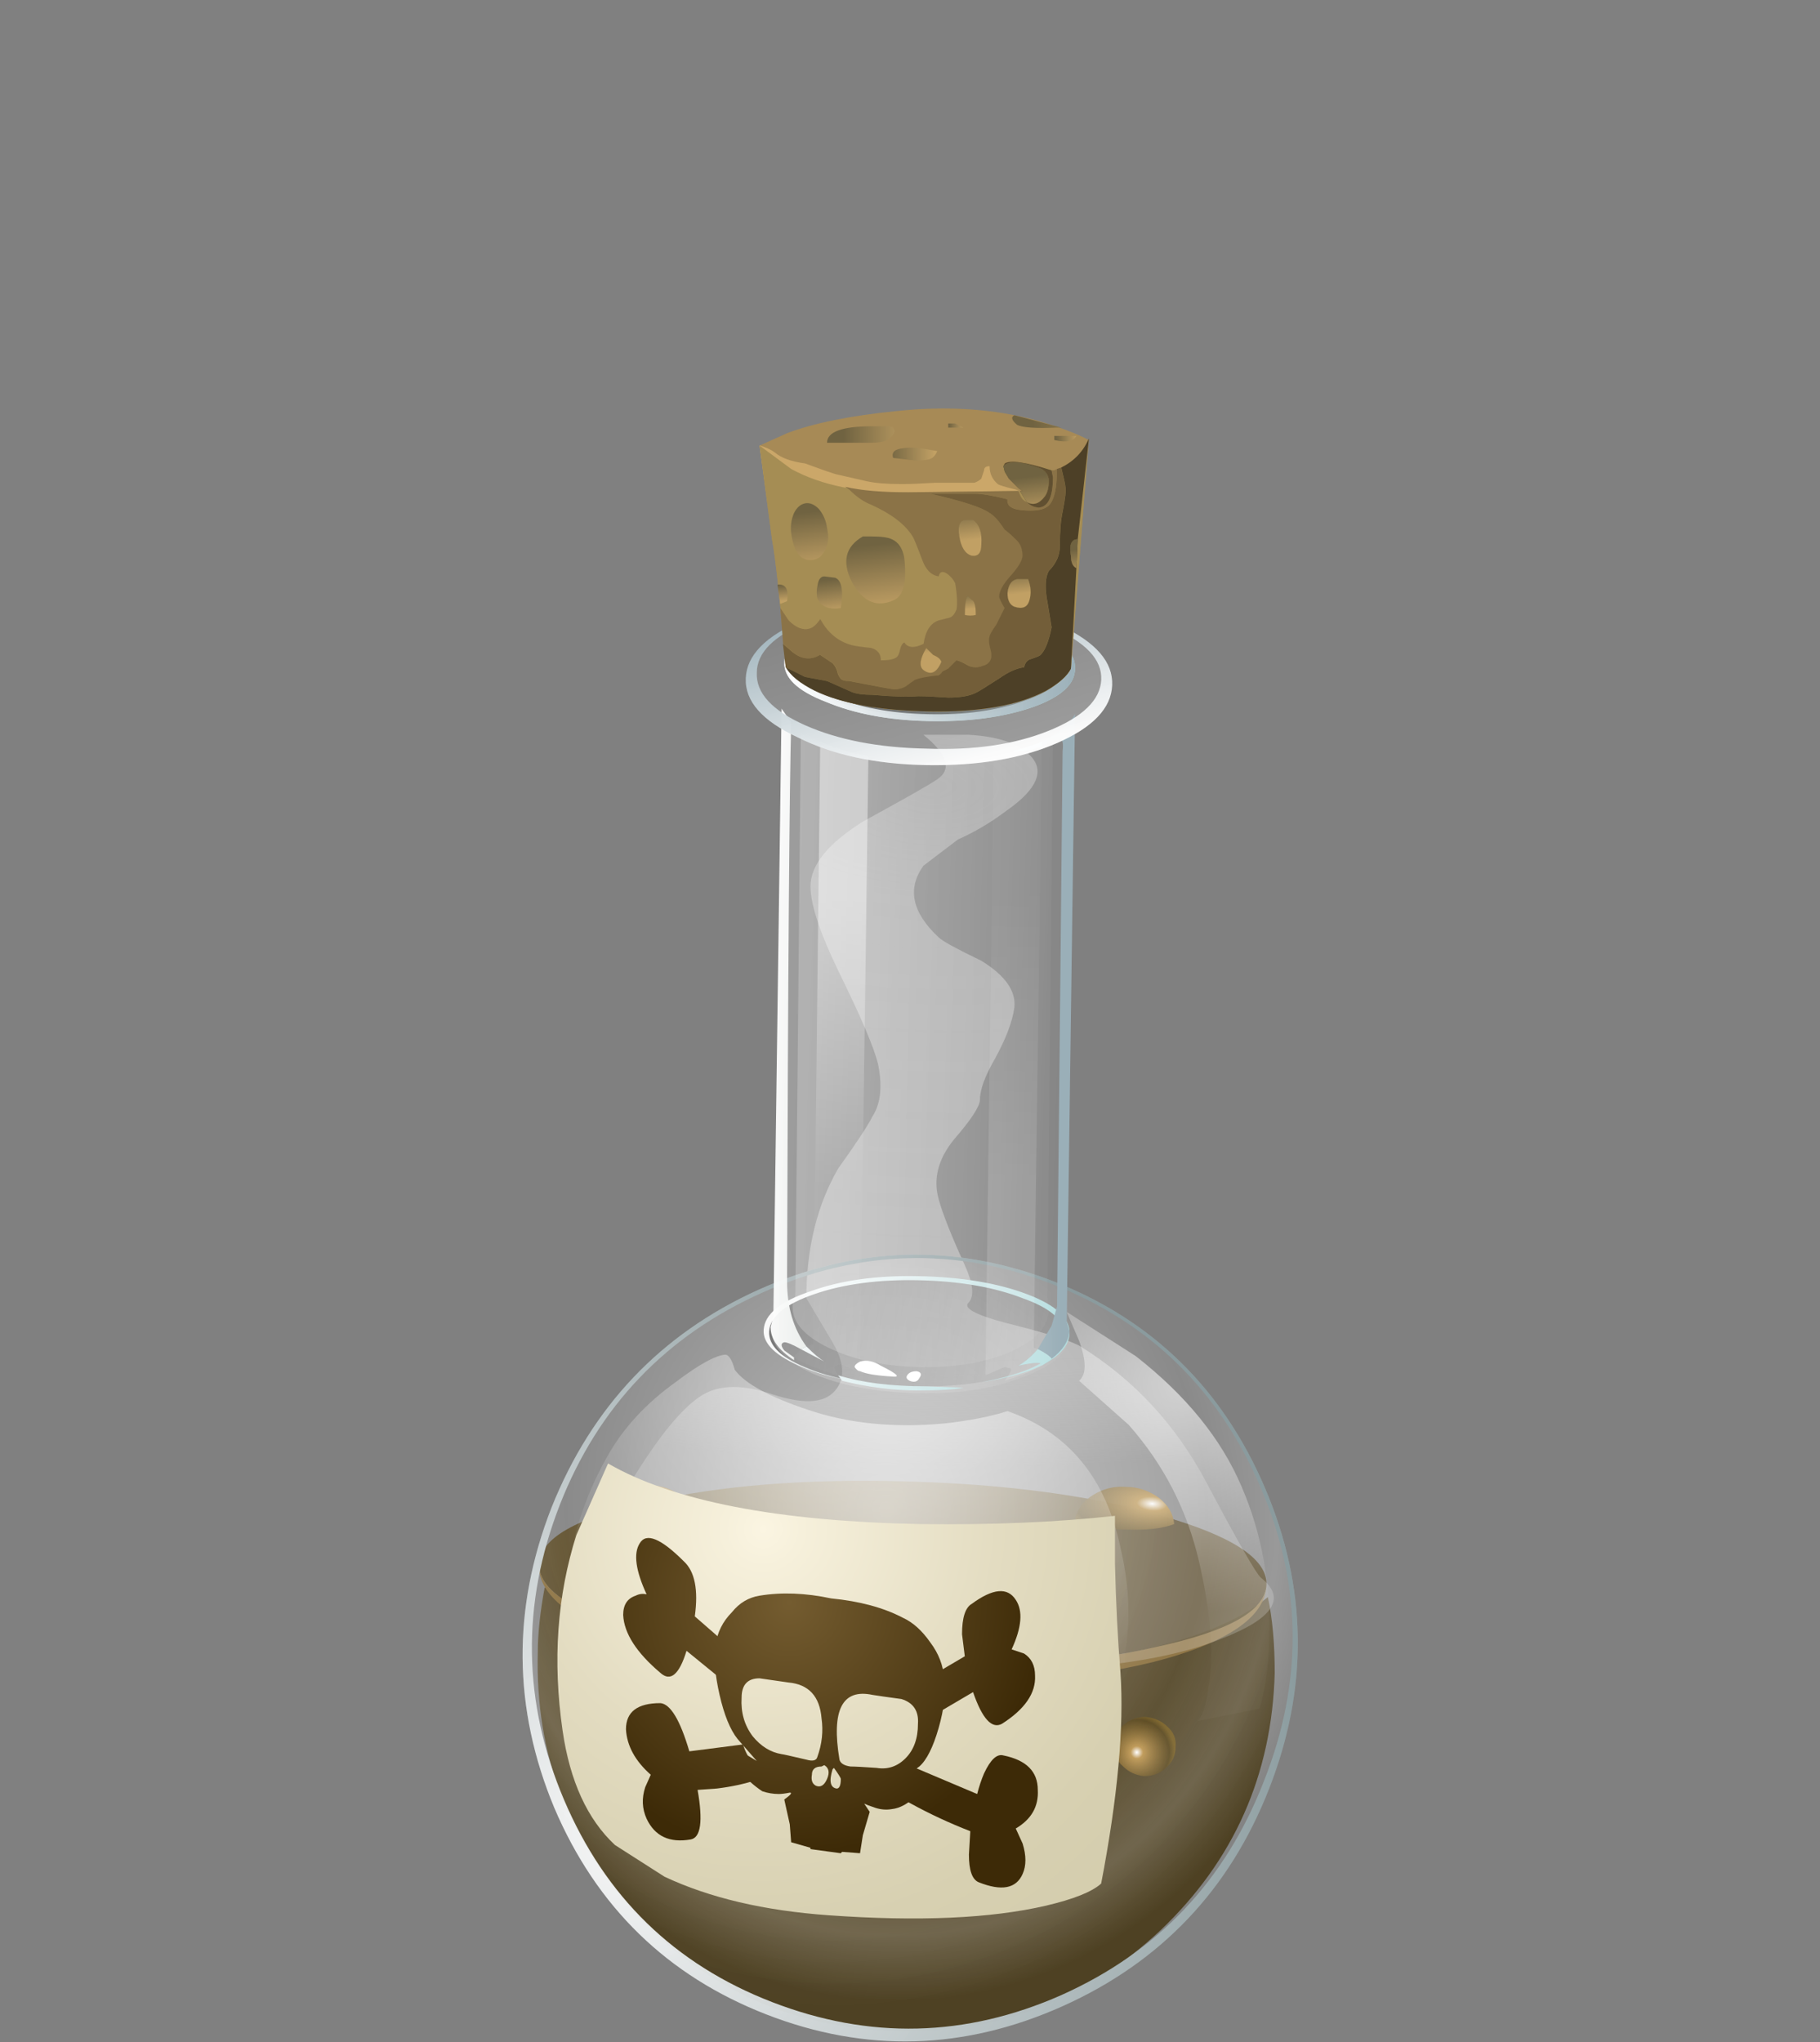 <?xml version="1.0" encoding="UTF-8"?>
<!DOCTYPE svg  PUBLIC '-//W3C//DTD SVG 1.1//EN'  'http://www.w3.org/Graphics/SVG/1.1/DTD/svg11.dtd'>
<svg enable-background="new 0 0 52.85 59.3" version="1.1" viewBox="0 0 52.85 59.3" xml:space="preserve" xmlns="http://www.w3.org/2000/svg">
<rect x="0" y="0" width="52.85" height="59.3" fill="#808080" stroke="none"/>
<g clip-rule="evenodd" fill-rule="evenodd">
			<radialGradient id="cn" cx="1074.2" cy="143.74" r="18.043" gradientTransform="matrix(.329 .729 .729 -.329 -433.98 -691.37)" gradientUnits="userSpaceOnUse">
			<stop stop-color="#5A4412" stop-opacity=".667" offset="0"/>
			<stop stop-color="#3E2F0B" stop-opacity=".847" offset=".988"/>
		</radialGradient>
		<path d="m36.816 46.378c0.133 0.613 0.2 1.347 0.2 2.199-0.08 2.961-1.187 5.454-3.32 7.48-2.16 2.026-4.721 3-7.68 2.92-2.96-0.08-5.454-1.187-7.48-3.319-2.026-2.16-3-4.721-2.919-7.681 0-0.533 0.066-1.16 0.2-1.88 0.933 0.667 2.306 1.227 4.12 1.68 1.867 0.454 3.907 0.707 6.12 0.761 2.427 0.053 4.626-0.121 6.6-0.521 1.919-0.373 3.306-0.919 4.159-1.639z" fill="url(#cn)"/>
			<radialGradient id="cy" cx="1069.3" cy="121.6" r="13.838" gradientTransform="matrix(.314 .736 .701 -.332 -397.5 -703.72)" gradientUnits="userSpaceOnUse">
			<stop stop-color="#6B5116" stop-opacity=".667" offset="0"/>
			<stop stop-color="#46340D" stop-opacity=".847" offset=".988"/>
		</radialGradient>
		<path d="m33.736 44.018c2.053 0.587 3.067 1.254 3.04 2-0.027 0.747-1.08 1.347-3.16 1.8-2.08 0.48-4.573 0.681-7.48 0.6-2.932-0.079-5.413-0.413-7.439-1-2.053-0.586-3.066-1.253-3.04-2 0.026-0.746 1.08-1.346 3.16-1.8 2.08-0.479 4.572-0.68 7.479-0.6 2.933 0.08 5.414 0.414 7.44 1z" fill="url(#cy)"/>
		<path d="m26.136 48.417c2.907 0.081 5.4-0.119 7.48-0.6 2.044-0.445 3.098-1.032 3.16-1.76-0.053 0.809-0.906 1.476-2.56 2-1.921 0.613-4.573 0.867-7.96 0.76-3.387-0.08-6.067-0.479-8.04-1.2-1.76-0.64-2.613-1.373-2.56-2.2-0.026 0.747 0.987 1.414 3.04 2 2.027 0.587 4.508 0.921 7.44 1z" fill="#866A36"/>
				<radialGradient id="bg" cx="1090.7" cy="-31.311" r="2.304" gradientTransform="matrix(.208 .772 .772 -.208 -175.93 -798.89)" gradientUnits="userSpaceOnUse">
				<stop stop-color="#fff" offset="0"/>
				<stop stop-color="#B9914A" offset=".165"/>
				<stop stop-color="#523E10" stop-opacity=".847" offset=".859"/>
				<stop stop-color="#775B19" stop-opacity=".847" offset="1"/>
			</radialGradient>
			<path d="m28.736 50.538c-0.026 0.373-0.187 0.706-0.479 1-0.294 0.266-0.653 0.387-1.081 0.359-0.399 0-0.746-0.146-1.04-0.439-0.292-0.294-0.426-0.627-0.399-1 0-0.4 0.16-0.733 0.48-1 0.293-0.268 0.64-0.387 1.04-0.36 0.426 0 0.773 0.146 1.039 0.44 0.293 0.266 0.44 0.6 0.44 1z" fill="url(#bg)"/>
				<radialGradient id="br" cx="1086.1" cy="-21.026" r="1.346" gradientTransform="matrix(.208 .772 .772 -.208 -191.81 -794.6)" gradientUnits="userSpaceOnUse">
				<stop stop-color="#fff" offset="0"/>
				<stop stop-color="#B9914A" offset=".165"/>
				<stop stop-color="#523E10" stop-opacity=".847" offset=".859"/>
				<stop stop-color="#775B19" stop-opacity=".847" offset="1"/>
			</radialGradient>
			<path d="m18.817 49.018c-0.027 0.24-0.121 0.44-0.281 0.6-0.187 0.16-0.4 0.227-0.64 0.2-0.24 0-0.44-0.08-0.6-0.24-0.187-0.16-0.266-0.359-0.24-0.6 0-0.213 0.093-0.4 0.28-0.561 0.16-0.159 0.36-0.239 0.6-0.239s0.453 0.08 0.64 0.239c0.16 0.187 0.241 0.387 0.241 0.601z" fill="url(#br)"/>
				<radialGradient id="by" cx="1086.9" cy="-25.984" r="1.346" gradientTransform="matrix(.208 .772 .772 -.208 -184.16 -796.66)" gradientUnits="userSpaceOnUse">
				<stop stop-color="#fff" offset="0"/>
				<stop stop-color="#B9914A" offset=".165"/>
				<stop stop-color="#523E10" stop-opacity=".847" offset=".859"/>
				<stop stop-color="#775B19" stop-opacity=".847" offset="1"/>
			</radialGradient>
			<path d="m22.776 48.617c0 0.214-0.08 0.4-0.24 0.561-0.187 0.16-0.4 0.239-0.64 0.239s-0.453-0.079-0.64-0.239c-0.16-0.16-0.24-0.36-0.24-0.601 0-0.239 0.093-0.439 0.28-0.6 0.187-0.16 0.4-0.24 0.64-0.24 0.24 0.027 0.439 0.121 0.6 0.28 0.187 0.161 0.267 0.361 0.24 0.6z" fill="url(#by)"/>
				<radialGradient id="bz" cx="1086.5" cy="-34.372" r="1.346" gradientTransform="matrix(.208 .772 .772 -.208 -171.2 -800.15)" gradientUnits="userSpaceOnUse">
				<stop stop-color="#fff" offset="0"/>
				<stop stop-color="#B9914A" offset=".165"/>
				<stop stop-color="#523E10" stop-opacity=".847" offset=".859"/>
				<stop stop-color="#775B19" stop-opacity=".847" offset="1"/>
			</radialGradient>
			<path d="m29.176 46.577c0 0.214-0.079 0.4-0.239 0.561-0.188 0.16-0.4 0.24-0.641 0.24-0.239 0-0.439-0.08-0.6-0.24-0.187-0.187-0.279-0.387-0.279-0.6 0.026-0.24 0.119-0.44 0.279-0.601 0.187-0.16 0.4-0.227 0.64-0.2 0.24 0 0.44 0.08 0.601 0.24 0.186 0.161 0.266 0.361 0.239 0.6z" fill="url(#bz)"/>
				<radialGradient id="ca" cx="1092.2" cy="-22.625" r="2.292" gradientTransform="matrix(.209 .772 .772 -.209 -189.36 -795.32)" gradientUnits="userSpaceOnUse">
				<stop stop-color="#fff" offset="0"/>
				<stop stop-color="#B9914A" offset=".165"/>
				<stop stop-color="#523E10" stop-opacity=".847" offset=".859"/>
				<stop stop-color="#775B19" stop-opacity=".847" offset="1"/>
			</radialGradient>
			<path d="m23.536 53.178c-0.026 0.373-0.187 0.693-0.479 0.96-0.294 0.267-0.64 0.399-1.04 0.399-0.427-0.026-0.773-0.173-1.041-0.439-0.293-0.294-0.44-0.627-0.44-1 0.027-0.4 0.187-0.733 0.48-1s0.64-0.387 1.04-0.36c0.426 0 0.773 0.147 1.04 0.44 0.293 0.265 0.44 0.599 0.44 1z" fill="url(#ca)"/>
				<radialGradient id="cb" cx="1093.3" cy="-34.525" r="1.374" gradientTransform="matrix(.211 .772 .772 -.211 -171.02 -800.43)" gradientUnits="userSpaceOnUse">
				<stop stop-color="#fff" offset="0"/>
				<stop stop-color="#B9914A" offset=".165"/>
				<stop stop-color="#523E10" stop-opacity=".847" offset=".859"/>
				<stop stop-color="#775B19" stop-opacity=".847" offset="1"/>
			</radialGradient>
			<path d="m34.136 50.737c0 0.24-0.093 0.44-0.279 0.601-0.16 0.16-0.373 0.239-0.64 0.239-0.241-0.026-0.44-0.119-0.601-0.279-0.187-0.16-0.28-0.36-0.28-0.6 0.026-0.24 0.12-0.44 0.28-0.601 0.188-0.16 0.4-0.239 0.641-0.239 0.266 0.026 0.479 0.119 0.64 0.279 0.186 0.161 0.266 0.361 0.239 0.6z" fill="url(#cb)"/>
				<radialGradient id="cg" cx="1009.5" cy="-371.97" r="1.892" gradientTransform="matrix(-.053 .798 1.348 .106 573.8 -723.25)" gradientUnits="userSpaceOnUse">
				<stop stop-color="#fff" offset="0"/>
				<stop stop-color="#B9914A" offset=".165"/>
				<stop stop-color="#523E10" stop-opacity=".847" offset=".859"/>
				<stop stop-color="#775B19" stop-opacity=".847" offset="1"/>
			</radialGradient>
			<path d="m18.937 44.658c-0.533 0-0.987-0.12-1.36-0.36 0.081-0.347 0.254-0.627 0.521-0.84 0.266-0.24 0.56-0.347 0.879-0.32 0.347 0.026 0.654 0.16 0.92 0.4 0.267 0.239 0.413 0.547 0.44 0.92-0.4 0.159-0.867 0.227-1.4 0.2z" fill="url(#cg)"/>
				<radialGradient id="cc" cx="1010.6" cy="-385.41" r="1.478" gradientTransform="matrix(-.054 .798 1.353 .108 604.45 -719.55)" gradientUnits="userSpaceOnUse">
				<stop stop-color="#fff" offset="0"/>
				<stop stop-color="#B9914A" offset=".165"/>
				<stop stop-color="#523E10" stop-opacity=".847" offset=".859"/>
				<stop stop-color="#775B19" stop-opacity=".847" offset="1"/>
			</radialGradient>
			<path d="m27.616 45.577c0.214-0.187 0.453-0.266 0.72-0.239 0.64 0 1 0.347 1.081 1.04-0.214 0.106-0.587 0.16-1.121 0.16-0.426-0.027-0.786-0.134-1.079-0.32 0.053-0.267 0.186-0.481 0.399-0.641z" fill="url(#cc)"/>
				<radialGradient id="cd" cx="1011.5" cy="-381.22" r="2.205" gradientTransform="matrix(-.054 .798 1.347 .109 593.15 -719.79)" gradientUnits="userSpaceOnUse">
				<stop stop-color="#fff" offset="0"/>
				<stop stop-color="#B9914A" offset=".165"/>
				<stop stop-color="#523E10" stop-opacity=".847" offset=".859"/>
				<stop stop-color="#775B19" stop-opacity=".847" offset="1"/>
			</radialGradient>
			<path d="m24.536 47.777c-0.719-0.026-1.253-0.173-1.6-0.439 0.107-0.4 0.307-0.733 0.6-1 0.32-0.267 0.681-0.387 1.081-0.36s0.746 0.187 1.04 0.48c0.319 0.293 0.493 0.653 0.519 1.08-0.32 0.187-0.866 0.266-1.64 0.239z" fill="url(#cd)"/>
				<radialGradient id="ce" cx="1009.1" cy="-398.81" r="1.555" gradientTransform="matrix(-.06 .798 1.716 .13 778.35 -709.75)" gradientUnits="userSpaceOnUse">
				<stop stop-color="#fff" offset="0"/>
				<stop stop-color="#B9914A" offset=".165"/>
				<stop stop-color="#523E10" stop-opacity=".847" offset=".859"/>
				<stop stop-color="#775B19" stop-opacity=".847" offset="1"/>
			</radialGradient>
			<path d="m32.656 44.417c-0.64 0-1.12-0.105-1.439-0.319 0.079-0.294 0.253-0.521 0.52-0.681 0.294-0.186 0.613-0.266 0.96-0.239 0.347 0 0.666 0.106 0.96 0.32 0.267 0.213 0.413 0.466 0.44 0.76-0.348 0.133-0.827 0.186-1.441 0.159z" fill="url(#ce)"/>
		<radialGradient id="cf" cx="999.94" cy="-345.61" r="24.65" gradientTransform="matrix(-.025 .8 1.565 .049 592.97 -760.18)" gradientUnits="userSpaceOnUse">
		<stop stop-color="#fff" stop-opacity=".259" offset="0"/>
		<stop stop-color="#EBEBEB" stop-opacity=".369" offset=".165"/>
		<stop stop-color="#E0E0E0" stop-opacity=".459" offset=".859"/>
		<stop stop-color="#EDEDED" stop-opacity=".228" offset="1"/>
	</radialGradient>
	<path d="m36.616 45.817c0.746 0.587 0.373 1.174-1.12 1.76-1.76 0.721-4.479 1.027-8.16 0.921-3.573-0.081-6.426-0.547-8.56-1.4-1.733-0.693-2.4-1.227-2-1.6 0.027-0.026 0.52-0.813 1.48-2.36 0.853-1.413 1.573-2.294 2.16-2.64 0.506-0.294 1.187-0.294 2.04 0 0.827 0.267 1.4 0.253 1.72-0.04 0.373-0.347 0.373-0.841 0-1.48l-0.76-1.279c0-1.44 0.307-2.694 0.92-3.761 0.533-0.746 0.867-1.253 1-1.52 0.24-0.373 0.293-0.88 0.16-1.52-0.107-0.453-0.48-1.334-1.121-2.64-0.559-1.147-0.84-1.987-0.84-2.521 0-0.613 0.507-1.24 1.521-1.879 1.173-0.641 1.88-1.041 2.119-1.2 0.48-0.293 0.36-0.733-0.359-1.32h1.319c0.934 0.053 1.561 0.293 1.881 0.721 0.293 0.426 0.014 0.933-0.841 1.52-0.427 0.32-0.88 0.586-1.359 0.8l-1 0.76c-0.48 0.666-0.333 1.36 0.44 2.08 0.105 0.107 0.52 0.333 1.239 0.68 0.693 0.427 1.014 0.88 0.96 1.36-0.053 0.4-0.239 0.893-0.56 1.48-0.293 0.507-0.44 0.906-0.44 1.199 0 0.188-0.253 0.574-0.76 1.16-0.453 0.561-0.6 1.134-0.439 1.72 0.105 0.4 0.359 1.041 0.76 1.921 0.24 0.533 0.279 0.894 0.119 1.079-0.187 0.16 0.174 0.36 1.081 0.601 1.173 0.293 1.893 0.52 2.159 0.68 1.547 0.96 2.76 2.267 3.641 3.92 0.933 1.758 1.467 2.692 1.6 2.798z" fill="url(#cf)"/>
			<radialGradient id="ch" cx="1070.8" cy="-168.24" r="17.867" gradientTransform="matrix(.109 .792 .726 -.1 31.163 -821.07)" gradientUnits="userSpaceOnUse">
			<stop stop-color="#fff" stop-opacity=".478" offset="0"/>
			<stop stop-color="#fff" stop-opacity=".082" offset=".71"/>
			<stop stop-color="#fff" stop-opacity=".2" offset=".867"/>
			<stop stop-color="#fff" stop-opacity=".028" offset="1"/>
		</radialGradient>
		<path d="m36.856 51.938c-1.146 2.934-3.146 5.04-6 6.32-2.854 1.279-5.72 1.359-8.6 0.24-2.88-1.121-4.933-3.121-6.16-6-1.2-2.881-1.227-5.787-0.08-8.721 1.173-2.934 3.173-5.039 6-6.319 2.853-1.28 5.72-1.36 8.6-0.24 2.854 1.12 4.894 3.12 6.12 6s1.267 5.786 0.12 8.72z" fill="url(#ch)"/>
			<radialGradient id="ci" cx="-453.71" cy="993.7" r="24.783" gradientTransform="matrix(.607 -.522 -.522 -.607 812.57 419.42)" gradientUnits="userSpaceOnUse">
			<stop stop-color="#fff" stop-opacity=".949" offset="0"/>
			<stop stop-color="#8A9B9E" offset="1"/>
		</radialGradient>
		<path d="m36.696 51.737c1.146-2.879 1.12-5.72-0.08-8.52-1.199-2.827-3.213-4.8-6.04-5.92-2.827-1.094-5.64-1.013-8.44 0.24s-4.76 3.306-5.879 6.16c-1.121 2.879-1.081 5.733 0.119 8.56 1.2 2.826 3.213 4.786 6.041 5.88 2.827 1.094 5.626 1.026 8.4-0.2 2.799-1.252 4.759-3.32 5.879-6.2zm0.04-8.519c1.227 2.88 1.267 5.786 0.12 8.72s-3.146 5.04-6 6.32c-2.854 1.279-5.72 1.359-8.6 0.24-2.88-1.121-4.933-3.121-6.16-6-1.2-2.881-1.227-5.787-0.08-8.721 1.173-2.934 3.173-5.039 6-6.319 2.853-1.28 5.72-1.36 8.6-0.24 2.854 1.12 4.894 3.12 6.12 6z" fill="url(#ci)"/>
			<radialGradient id="cj" cx="1070.2" cy="-98.58" r="12.787" gradientTransform="matrix(.161 .784 .888 -.147 -58.939 -813.24)" gradientUnits="userSpaceOnUse">
			<stop stop-color="#fff" stop-opacity=".588" offset="0"/>
			<stop stop-color="#fff" stop-opacity="0" offset="1"/>
		</radialGradient>
		<path d="m29.257 40.978c1.76 0.613 2.853 1.934 3.279 3.96 0.24 1.014 0.294 1.974 0.16 2.88l-0.12 1.32c-0.187 0.986-0.613 1.813-1.28 2.479-2.106 2.134-6.106 2.214-12 0.241-1.733-0.587-2.68-1.987-2.84-4.2-0.16-1.921 0.24-3.721 1.2-5.4 0.453-0.8 1.106-1.507 1.96-2.12 0.667-0.506 1.146-0.773 1.44-0.8 0.106 0 0.2 0.146 0.28 0.439 0.293 0.4 1 0.787 2.12 1.16 1.173 0.4 2.493 0.534 3.96 0.4 0.72-0.079 1.333-0.199 1.841-0.359z" fill="url(#cj)"/>
			<radialGradient id="ck" cx="1076" cy="-109.09" r="8.396" gradientTransform="matrix(.161 .784 .867 -.178 -44.219 -822.87)" gradientUnits="userSpaceOnUse">
			<stop stop-color="#fff" stop-opacity=".62" offset="0"/>
			<stop stop-color="#fff" stop-opacity=".028" offset="1"/>
		</radialGradient>
		<path d="m36.856 47.617c-0.026 0.8-0.12 1.468-0.28 2l-1.8 0.36c0.16-0.187 0.267-0.52 0.32-1 0.16-0.934 0.066-2.146-0.28-3.64-0.347-1.494-1.027-2.813-2.04-3.96l-1.44-1.28c0.214-0.187 0.214-0.573 0-1.16l-0.36-0.84 2 1.28c1.468 1.146 2.494 2.413 3.081 3.8 0.587 1.361 0.852 2.841 0.799 4.44z" fill="url(#ck)"/>
			<linearGradient id="cl" x1="663.16" x2="673.63" y1="844.92" y2="844.92" gradientTransform="matrix(.745 .292 -.292 .745 -224.3 -785.85)" gradientUnits="userSpaceOnUse">
			<stop stop-color="#fff" stop-opacity=".949" offset="0"/>
			<stop stop-color="#ABD9DB" offset="1"/>
		</linearGradient>
		<path d="m23.536 37.498c0.88-0.32 1.934-0.467 3.16-0.439 1.227 0.026 2.267 0.199 3.12 0.52s1.267 0.707 1.24 1.16c-0.026 0.426-0.427 0.786-1.2 1.079-0.414 0.139-0.867 0.244-1.36 0.32 0.453-0.08 0.866-0.187 1.24-0.32 0.747-0.293 1.134-0.64 1.16-1.04 0.026-0.426-0.374-0.786-1.2-1.079-0.826-0.32-1.826-0.494-3-0.521-1.173-0.026-2.187 0.107-3.04 0.4-0.854 0.293-1.294 0.653-1.32 1.08-0.027 0.4 0.32 0.746 1.04 1.04 0.36 0.16 0.767 0.286 1.22 0.379-0.482-0.089-0.916-0.215-1.3-0.379-0.773-0.32-1.147-0.681-1.12-1.081 0.028-0.453 0.481-0.826 1.36-1.119z" fill="url(#cl)"/>
			<linearGradient id="cm" x1="528.15" x2="537.47" y1="936.61" y2="936.61" gradientTransform="matrix(.78 .176 -.176 .78 -224.3 -785.85)" gradientUnits="userSpaceOnUse">
			<stop stop-opacity=".247" offset="0"/>
			<stop stop-opacity=".028" offset="1"/>
		</linearGradient>
		<path d="m30.896 38.777c-0.026 0.427-0.467 0.787-1.32 1.081-0.827 0.293-1.84 0.426-3.04 0.399-1.173-0.026-2.173-0.187-3-0.48-0.827-0.319-1.227-0.692-1.2-1.119 0.026-0.427 0.467-0.787 1.32-1.08s1.866-0.427 3.04-0.4c1.174 0.026 2.174 0.2 3 0.521 0.826 0.292 1.227 0.653 1.2 1.078z" fill="url(#cm)"/>
			<linearGradient id="co" x1="-1057.4" x2="-1050.5" y1="45.502" y2="45.502" gradientTransform="matrix(-.205 -.773 .773 -.205 -224.3 -785.85)" gradientUnits="userSpaceOnUse">
			<stop stop-color="#fff" stop-opacity=".22" offset="0"/>
			<stop stop-color="#fff" stop-opacity=".028" offset="1"/>
		</linearGradient>
		<path d="m24.057 18.098c-0.827 0.293-1.253 0.667-1.281 1.12-0.026 0.454 0.374 0.841 1.2 1.16 0.827 0.347 1.813 0.534 2.96 0.56 1.173 0.027 2.187-0.107 3.039-0.4 0.828-0.293 1.241-0.667 1.241-1.12 0.026-0.453-0.374-0.854-1.2-1.2-0.8-0.319-1.787-0.493-2.96-0.52-1.146-0.026-2.146 0.107-2.999 0.4zm-0.881 3.32c-1.04-0.48-1.546-1.053-1.52-1.72s0.573-1.227 1.64-1.681c1.04-0.453 2.293-0.666 3.76-0.64 1.466 0.053 2.72 0.32 3.76 0.8 1.014 0.48 1.507 1.053 1.479 1.721-0.026 0.666-0.56 1.227-1.6 1.68s-2.307 0.667-3.8 0.64c-1.465-0.027-2.706-0.293-3.719-0.8z" fill="url(#co)"/>
			<linearGradient id="cp" x1="335.7" x2="346.73" y1="1011.8" y2="1011.8" gradientTransform="matrix(.8 .021 -.021 .8 -224.3 -785.85)" gradientUnits="userSpaceOnUse">
			<stop stop-color="#fff" stop-opacity=".22" offset="0"/>
			<stop stop-color="#fff" stop-opacity=".028" offset="1"/>
		</linearGradient>
		<path d="m29.696 21.858c0.8-0.267 1.307-0.613 1.521-1.041l-0.241 17.64 0.081 0.319c-0.026 0.48-0.468 0.881-1.32 1.2-0.854 0.347-1.88 0.507-3.08 0.48-1.2-0.026-2.213-0.214-3.04-0.561-0.827-0.373-1.228-0.8-1.2-1.28 0-0.159 0.027-0.266 0.08-0.319l0.2-17.64c0.16 0.427 0.64 0.787 1.44 1.08s1.72 0.453 2.76 0.479c1.066 0.03 1.999-0.09 2.799-0.357z" fill="url(#cp)"/>
			<linearGradient id="cq" x1="336.05" x2="345.58" y1="1011.8" y2="1011.8" gradientTransform="matrix(.8 .021 -.021 .8 -224.3 -785.85)" gradientUnits="userSpaceOnUse">
			<stop stop-color="#fff" stop-opacity=".22" offset="0"/>
			<stop stop-color="#fff" stop-opacity=".028" offset="1"/>
		</linearGradient>
		<path d="m26.896 22.138c1.573 0 2.8-0.267 3.68-0.8l-0.159 16.4 0.039 0.32c-0.026 0.479-0.399 0.879-1.12 1.199-0.747 0.32-1.64 0.467-2.68 0.44-1.013-0.026-1.88-0.214-2.6-0.561s-1.067-0.76-1.04-1.239l0.08-0.281 0.16-16.399c0.827 0.588 2.04 0.894 3.64 0.921z" fill="url(#cq)"/>
				<linearGradient id="cr" x1="336.39" x2="347.22" y1="1023.6" y2="1023.6" gradientTransform="matrix(.8 .022 -.022 .8 -224.3 -785.85)" gradientUnits="userSpaceOnUse">
				<stop stop-color="#fff" stop-opacity=".949" offset="0"/>
				<stop stop-color="#ABD9DB" offset="1"/>
			</linearGradient>
			<path d="m27.976 40.298c-0.266 0.053-0.706 0.08-1.319 0.08-0.72 0-1.453-0.094-2.2-0.28l-0.12-0.16c0.693 0.214 1.547 0.32 2.56 0.32l1.079 0.04z" fill="url(#cr)"/>
				<linearGradient id="cs" x1="334.94" x2="347.47" y1="1011.5" y2="1011.5" gradientTransform="matrix(.8 .021 -.021 .8 -224.3 -785.85)" gradientUnits="userSpaceOnUse">
				<stop stop-color="#fff" stop-opacity=".949" offset="0"/>
				<stop stop-color="#809C89" offset="1"/>
			</linearGradient>
			<path d="m22.696 20.578l0.28 0.4c-0.053 1.787-0.093 7.133-0.12 16.04v0.2c0 0.747 0.187 1.373 0.56 1.88l-0.16 0.08c-0.24-0.134-0.4-0.2-0.48-0.2-0.106 0.026-0.106 0.107 0 0.24l0.281 0.2v0.08c-0.453-0.294-0.681-0.613-0.681-0.96l0.081-0.32 0.239-17.64z" fill="url(#cs)"/>
				<linearGradient id="ct" x1="300.75" x2="311.2" y1="1022.2" y2="1022.2" gradientTransform="matrix(.8 -.006 .006 .8 -224.3 -785.85)" gradientUnits="userSpaceOnUse">
				<stop stop-color="#fff" stop-opacity=".949" offset="0"/>
				<stop stop-color="#9AAFB8" offset="1"/>
			</linearGradient>
			<path d="m30.257 21.538c0.479-0.24 0.8-0.507 0.96-0.8l-0.241 17.64 0.081 0.28c-0.026 0.293-0.2 0.56-0.521 0.8-0.053-0.08-0.187-0.173-0.4-0.28l0.4-0.68 0.16-0.561 0.16-16.12c0.026-0.24 0-0.359-0.08-0.359-0.054 0-0.227 0.066-0.52 0.2v-0.12z" fill="url(#ct)"/>
				<linearGradient id="cu" x1="1006" x2="1016.4" y1="-337.63" y2="-337.63" gradientTransform="matrix(-.021 .8 -.8 -.021 -224.3 -785.85)" gradientUnits="userSpaceOnUse">
				<stop stop-color="#fff" stop-opacity=".42" offset="0"/>
				<stop stop-color="#fff" stop-opacity=".028" offset="1"/>
			</linearGradient>
			<path d="m23.817 21.538c0.506 0.213 0.973 0.347 1.4 0.4l-0.241 17.6c-0.106 0.053-0.159 0.106-0.159 0.16 0.053 0.079 0.106 0.119 0.159 0.119v0.041l-0.56-0.241-0.16 0.041c-0.053 0.026-0.026 0.119 0.08 0.279-0.561-0.16-0.987-0.333-1.28-0.52 0-0.027 0.066-0.106 0.2-0.24l0.68 0.36c-0.133-0.08-0.306-0.227-0.52-0.44l0.2-0.08 0.201-17.479z" fill="url(#cu)"/>
				<linearGradient id="cv" x1="335.41" x2="346.16" y1="1022.9" y2="1022.9" gradientTransform="matrix(.8 .021 -.021 .8 -224.3 -785.85)" gradientUnits="userSpaceOnUse">
				<stop stop-color="#fff" stop-opacity=".949" offset="0"/>
				<stop stop-color="#ABD9DB" offset="1"/>
			</linearGradient>
			<path d="m23.936 39.538l-0.68-0.36 0.16-0.08c0.214 0.214 0.387 0.36 0.52 0.44z" fill="url(#cv)"/>
				<linearGradient id="cw" x1="1016" x2="1020.5" y1="-337.46" y2="-337.46" gradientTransform="matrix(-.021 .8 -.8 -.021 -224.3 -785.85)" gradientUnits="userSpaceOnUse">
				<stop stop-color="#fff" stop-opacity=".42" offset="0"/>
				<stop stop-color="#fff" stop-opacity=".028" offset="1"/>
			</linearGradient>
			<path d="m23.936 39.538l-0.68-0.36 0.16-0.08c0.214 0.214 0.387 0.36 0.52 0.44z" fill="url(#cw)"/>
				<linearGradient id="cx" x1="317.21" x2="317.49" y1="1025.1" y2="1014.7" gradientTransform="matrix(.8 0 0 .8 -224.3 -785.85)" gradientUnits="userSpaceOnUse">
				<stop stop-color="#fff" stop-opacity=".137" offset="0"/>
				<stop stop-color="#fff" stop-opacity=".028" offset="1"/>
			</linearGradient>
			<path d="m30.176 21.698l0.081-0.04-0.24 17.479 0.119 0.04c-0.187 0.213-0.373 0.373-0.56 0.48 0.48-0.107 0.707-0.107 0.681 0-0.294 0.159-0.653 0.306-1.081 0.439 0.16-0.213 0.214-0.333 0.16-0.359l-0.16-0.04-0.56 0.239 0.24-18c0.133 0 0.319-0.04 0.561-0.12 0.346 2e-3 0.6-0.038 0.759-0.118z" fill="url(#cx)"/>
				<linearGradient id="cz" x1="334.61" x2="346.18" y1="1000.8" y2="1000.8" gradientTransform="matrix(.8 .021 -.021 .8 -224.3 -785.85)" gradientUnits="userSpaceOnUse">
				<stop stop-color="#fff" offset="0"/>
				<stop stop-color="#ABD9DB" offset="1"/>
			</linearGradient>
			<path d="m30.176 21.698c-0.159 0.08-0.413 0.12-0.759 0.12 0.426-0.133 0.706-0.227 0.84-0.28v0.12l-0.081 0.04z" fill="url(#cz)"/>
				<linearGradient id="da" x1="317.49" x2="317.62" y1="1016.2" y2="1011.7" gradientTransform="matrix(.8 0 0 .8 -224.3 -785.85)" gradientUnits="userSpaceOnUse">
				<stop stop-color="#fff" stop-opacity=".137" offset="0"/>
				<stop stop-color="#fff" stop-opacity=".028" offset="1"/>
			</linearGradient>
			<path d="m30.176 21.698c-0.159 0.08-0.413 0.12-0.759 0.12 0.426-0.133 0.706-0.227 0.84-0.28v0.12l-0.081 0.04z" fill="url(#da)"/>
				<linearGradient id="db" x1="334.99" x2="346.54" y1="1022.9" y2="1022.9" gradientTransform="matrix(.8 .021 -.021 .8 -224.3 -785.85)" gradientUnits="userSpaceOnUse">
				<stop stop-color="#fff" offset="0"/>
				<stop stop-color="#ABD9DB" offset="1"/>
			</linearGradient>
			<path d="m30.136 39.178c0.214 0.107 0.348 0.2 0.4 0.28l-0.279 0.2c0.026-0.107-0.2-0.107-0.681 0 0.187-0.107 0.373-0.267 0.56-0.48z" fill="url(#db)"/>
				<linearGradient id="dc" x1="318.02" x2="318.14" y1="1029.3" y2="1024.8" gradientTransform="matrix(.8 0 0 .8 -224.3 -785.85)" gradientUnits="userSpaceOnUse">
				<stop stop-color="#fff" stop-opacity=".137" offset="0"/>
				<stop stop-color="#fff" stop-opacity=".028" offset="1"/>
			</linearGradient>
			<path d="m30.136 39.178c0.214 0.107 0.348 0.2 0.4 0.28l-0.279 0.2c0.026-0.107-0.2-0.107-0.681 0 0.187-0.107 0.373-0.267 0.56-0.48z" fill="url(#dc)"/>
			<path d="m24.817 39.698c0-0.054 0.053-0.107 0.159-0.16 0.187-0.054 0.387-0.014 0.6 0.12 0.427 0.213 0.56 0.319 0.4 0.319-0.506-0.026-0.84-0.08-1-0.16-0.053 0-0.106-0.04-0.159-0.119z" fill="#fff"/>
			<path d="m26.417 40.098c-0.107-0.054-0.121-0.12-0.041-0.2 0.054-0.054 0.134-0.08 0.24-0.08 0.133 0.026 0.16 0.094 0.08 0.2-0.052 0.106-0.146 0.133-0.279 0.08z" fill="#fff"/>
			<linearGradient id="dd" x1="335.17" x2="345.75" y1="997.88" y2="997.88" gradientTransform="matrix(.8 .021 -.021 .8 -224.3 -785.85)" gradientUnits="userSpaceOnUse">
			<stop stop-opacity=".086" offset="0"/>
			<stop stop-color="#BCD9DB" stop-opacity=".42" offset="1"/>
		</linearGradient>
		<path d="m31.217 19.418c0 0.454-0.413 0.827-1.241 1.12-0.853 0.293-1.866 0.427-3.039 0.4-1.147-0.026-2.133-0.213-2.96-0.56-0.827-0.319-1.227-0.706-1.2-1.16 0.027-0.453 0.454-0.827 1.281-1.12 0.853-0.293 1.853-0.426 3-0.4 1.173 0.026 2.16 0.2 2.96 0.52 0.825 0.346 1.225 0.747 1.199 1.2z" fill="url(#dd)"/>
			<linearGradient id="de" x1="-1057.4" x2="-1050.5" y1="45.502" y2="45.502" gradientTransform="matrix(-.205 -.773 .773 -.205 -224.3 -785.85)" gradientUnits="userSpaceOnUse">
			<stop stop-color="#fff" stop-opacity=".949" offset="0"/>
			<stop stop-color="#9AAFB8" offset="1"/>
		</linearGradient>
		<path d="m23.457 18.059c-0.987 0.4-1.48 0.893-1.48 1.479-0.026 0.587 0.44 1.093 1.4 1.521 0.96 0.426 2.134 0.653 3.521 0.68 1.387 0.053 2.573-0.121 3.56-0.521s1.493-0.893 1.52-1.479c0.027-0.587-0.453-1.093-1.439-1.521-0.96-0.427-2.133-0.653-3.52-0.68s-2.576 0.147-3.562 0.521zm-0.281 3.359c-1.04-0.48-1.546-1.053-1.52-1.72s0.573-1.227 1.64-1.681c1.04-0.453 2.293-0.666 3.76-0.64 1.466 0.053 2.72 0.32 3.76 0.8 1.014 0.48 1.507 1.053 1.479 1.721-0.026 0.666-0.56 1.227-1.6 1.68s-2.307 0.667-3.8 0.64c-1.465-0.027-2.706-0.293-3.719-0.8z" fill="url(#de)"/>
			<linearGradient id="df" x1="655.14" x2="665.13" y1="822.12" y2="822.12" gradientTransform="matrix(.745 .292 -.292 .745 -224.3 -785.85)" gradientUnits="userSpaceOnUse">
			<stop stop-color="#fff" stop-opacity=".949" offset="0"/>
			<stop stop-color="#ABD9DB" offset="1"/>
		</linearGradient>
		<path d="m23.976 20.378c-0.827-0.319-1.227-0.706-1.2-1.16 0.027-0.453 0.454-0.827 1.281-1.12 0.138-0.047 0.278-0.087 0.419-0.12-0.086 0.022-0.173 0.048-0.259 0.081-0.8 0.319-1.213 0.693-1.241 1.119-0.026 0.427 0.36 0.8 1.16 1.121 0.773 0.319 1.72 0.493 2.839 0.52 1.121 0.027 2.067-0.106 2.841-0.4 0.8-0.293 1.214-0.653 1.24-1.08 0-0.426-0.36-0.8-1.081-1.12-0.187-0.073-0.379-0.14-0.579-0.2 0.244 0.069 0.478 0.148 0.7 0.241 0.773 0.346 1.146 0.733 1.12 1.16 0 0.454-0.413 0.827-1.241 1.12-0.853 0.293-1.866 0.427-3.039 0.4-1.146-0.028-2.133-0.215-2.96-0.562z" fill="url(#df)"/>
			<linearGradient id="dg" x1="335.17" x2="345.75" y1="997.91" y2="997.91" gradientTransform="matrix(.8 .021 -.021 .8 -224.3 -785.85)" gradientUnits="userSpaceOnUse">
			<stop stop-color="#fff" stop-opacity=".949" offset="0"/>
			<stop stop-color="#9AAFB8" offset="1"/>
		</linearGradient>
		<path d="m24.057 18.098c0.206-0.071 0.419-0.131 0.64-0.18-0.163 0.041-0.323 0.088-0.479 0.141-0.773 0.266-1.16 0.613-1.16 1.04-0.027 0.427 0.347 0.8 1.12 1.12 0.747 0.32 1.667 0.494 2.76 0.521 1.094 0.026 2.039-0.107 2.84-0.4 0.773-0.266 1.173-0.613 1.199-1.04 0-0.427-0.372-0.787-1.119-1.081-0.483-0.2-1.03-0.346-1.64-0.44 0.68 0.086 1.279 0.232 1.8 0.44 0.826 0.347 1.227 0.747 1.2 1.2 0 0.454-0.413 0.827-1.241 1.12-0.853 0.293-1.866 0.427-3.039 0.4-1.147-0.026-2.133-0.213-2.96-0.56-0.827-0.319-1.227-0.706-1.2-1.16 0.025-0.454 0.452-0.828 1.279-1.121z" fill="url(#dg)"/>
		<path d="m30.136 12.218c0.641 0.187 1.134 0.374 1.48 0.56l-0.52 6.64c-0.107 0.213-0.348 0.427-0.721 0.641-0.8 0.426-1.933 0.626-3.4 0.6-1.519-0.027-2.666-0.254-3.439-0.68l-0.719-0.6c-0.16-1.919-0.294-3.16-0.4-3.719l-0.36-2.721 0.8-0.36c0.773-0.293 1.827-0.506 3.16-0.64 1.493-0.161 2.866-0.067 4.119 0.279z" fill="#A78A56"/>
		<path d="m27.176 14.018h1.12c0.08-0.027 0.147-0.066 0.2-0.12l0.08-0.24c0-0.081 0.054-0.121 0.16-0.121 0 0.213 0.08 0.387 0.239 0.521 0.027 0.026 0.2 0.08 0.521 0.159 0.187 0.054 0.28 0.16 0.28 0.32-0.027 0.187-0.146 0.347-0.359 0.48-0.027 0-0.214 0.067-0.561 0.2-0.587 0.187-1.467 0.281-2.64 0.281-1.173 0.053-2.094-0.04-2.76-0.281-0.427-0.133-0.813-0.319-1.16-0.559l-0.24-1.721c0.187 0.053 0.333 0.121 0.44 0.2 0.187 0.16 0.479 0.267 0.879 0.32 0.507 0.187 0.813 0.293 0.92 0.319l0.88 0.2c0.24 0.053 0.573 0.081 1 0.081 0.215 2e-3 0.548-0.012 1.001-0.039z" fill="#CBA769"/>
			<linearGradient id="be" x1="-303.48" x2="-300.98" y1="-1001.1" y2="-1001.1" gradientTransform="matrix(-.8 .008 -.008 -.8 -224.3 -785.85)" gradientUnits="userSpaceOnUse">
			<stop stop-color="#C1A064" offset="0"/>
			<stop stop-color="#706341" offset="1"/>
		</linearGradient>
		<path d="m25.776 12.378c0.134 0 0.2 0.053 0.2 0.16-0.026 0.08-0.08 0.147-0.159 0.2-0.081 0.08-0.268 0.12-0.561 0.12h-1.24c0-0.32 0.44-0.48 1.32-0.48h0.44z" fill="url(#be)"/>
			<linearGradient id="bf" x1="-300.5" x2="-298.78" y1="-1003.1" y2="-1003.1" gradientTransform="matrix(-.8 .011 -.011 -.8 -224.3 -785.85)" gradientUnits="userSpaceOnUse">
			<stop stop-color="#C1A064" offset="0"/>
			<stop stop-color="#706341" offset="1"/>
		</linearGradient>
		<path d="m25.936 13.298c-0.053-0.16 0.04-0.253 0.281-0.28 0.133-0.027 0.306-0.027 0.52 0l0.48 0.08c-0.054 0.133-0.134 0.213-0.241 0.24-0.133 0.026-0.253 0.04-0.359 0.04l-0.681-0.08z" fill="url(#bf)"/>
			<linearGradient id="bh" x1="-315.39" x2="-314.81" y1="-997.78" y2="-997.78" gradientTransform="matrix(-.8 0 0 -.8 -224.3 -785.85)" gradientUnits="userSpaceOnUse">
			<stop stop-color="#C1A064" offset="0"/>
			<stop stop-color="#706341" offset="1"/>
		</linearGradient>
		<polygon points="27.536 12.298 27.736 12.298 27.976 12.418 27.536 12.418" fill="url(#bh)"/>
			<linearGradient id="bi" x1="-311.61" x2="-307.86" y1="-1000.6" y2="-1000.6" gradientTransform="matrix(-.8 .008 -.008 -.8 -224.3 -785.85)" gradientUnits="userSpaceOnUse">
			<stop stop-color="#C1A064" offset="0"/>
			<stop stop-color="#706341" offset="1"/>
		</linearGradient>
		<path d="m29.536 12.338c-0.16-0.134-0.187-0.227-0.08-0.28l1.36 0.359h-0.12c-0.613 0.028-1 1e-3 -1.16-0.079z" fill="url(#bi)"/>
			<linearGradient id="bj" x1="-319.51" x2="-318.69" y1="-998.25" y2="-998.25" gradientTransform="matrix(-.8 0 0 -.8 -224.3 -785.85)" gradientUnits="userSpaceOnUse">
			<stop stop-color="#C1A064" offset="0"/>
			<stop stop-color="#706341" offset="1"/>
		</linearGradient>
		<path d="m30.616 12.778v-0.119h0.641c-0.081 0.159-0.294 0.199-0.641 0.119z" fill="url(#bj)"/>
		<path d="m29.696 14.258c-0.134-0.107-0.253-0.213-0.36-0.32-0.213-0.24-0.267-0.4-0.16-0.479 0.107-0.081 0.374-0.067 0.8 0.04 0.241 0.053 0.454 0.106 0.641 0.16 0.48-0.16 0.813-0.467 1-0.92v0.04l-0.52 6.64c-0.107 0.213-0.348 0.427-0.721 0.641-0.8 0.426-1.933 0.626-3.4 0.6-1.519-0.027-2.666-0.254-3.439-0.68l-0.719-0.6c-0.16-1.919-0.294-3.16-0.4-3.719l-0.36-2.721 0.919 0.68c0.88 0.48 2.013 0.707 3.4 0.681l3.319-0.043z" fill="#A58D54"/>
		<path d="m27.097 19.018l-0.2-0.2c-0.187 0.32-0.214 0.534-0.08 0.641 0.214 0.159 0.387 0.08 0.52-0.241-0.027-0.08-0.108-0.146-0.24-0.2zm1.12-1.6l-0.12-0.12c-0.054 0.08-0.08 0.266-0.08 0.56 0.106 0.026 0.213 0.026 0.319 0 0-0.267-0.04-0.413-0.119-0.44zm-0.16-2.32c-0.187 0-0.253 0.16-0.2 0.48s0.174 0.507 0.36 0.56c0.187 0.026 0.279-0.08 0.279-0.32 0.026-0.346-0.053-0.587-0.239-0.72h-0.2zm0.239-0.76h-1.279c0.933 0.213 1.506 0.4 1.72 0.56 0.134 0.08 0.28 0.24 0.439 0.479 0.107 0.081 0.228 0.187 0.36 0.32 0.107 0.106 0.16 0.253 0.16 0.44 0 0.134-0.12 0.333-0.36 0.6-0.213 0.24-0.319 0.44-0.319 0.6 0.026 0.08 0.08 0.187 0.159 0.32l-0.239 0.48c-0.133 0.187-0.2 0.307-0.2 0.36-0.026 0.08-0.014 0.213 0.04 0.4 0.054 0.24-0.027 0.387-0.24 0.439-0.133 0.053-0.267 0.053-0.4 0-0.187-0.107-0.306-0.16-0.359-0.16l-0.24 0.24-0.16 0.08c-0.053 0.08-0.106 0.12-0.159 0.12-0.134 0.081-0.347 0.121-0.641 0.121-0.08 0.053-0.173 0.12-0.28 0.2-0.106 0.053-0.213 0.08-0.32 0.08-0.053 0-0.493-0.08-1.319-0.24-0.107 0-0.174-0.013-0.2-0.04-0.026 0-0.067-0.053-0.12-0.16-0.027-0.133-0.08-0.24-0.16-0.32l-0.359-0.241c-0.268 0.16-0.534 0.134-0.8-0.08l-0.28-0.24-0.08-1.04 0.24 0.359c0.213 0.213 0.413 0.294 0.6 0.241 0.107-0.027 0.213-0.12 0.32-0.28 0.213 0.4 0.52 0.653 0.919 0.76 0.107 0.026 0.293 0.053 0.56 0.08 0.187 0.054 0.28 0.173 0.28 0.36 0.213 0 0.36-0.026 0.44-0.08 0.053-0.026 0.093-0.107 0.119-0.24 0.027-0.107 0.067-0.173 0.121-0.2 0.105 0.16 0.293 0.173 0.56 0.04 0.054-0.374 0.2-0.6 0.44-0.681 0.105-0.026 0.213-0.053 0.319-0.08 0.08-0.026 0.146-0.107 0.2-0.24 0.027-0.187 0.013-0.44-0.04-0.76-0.054-0.107-0.133-0.2-0.24-0.279-0.134-0.081-0.213-0.054-0.239 0.08-0.214-0.027-0.374-0.187-0.48-0.48-0.16-0.427-0.254-0.654-0.28-0.68-0.213-0.347-0.613-0.653-1.2-0.919-0.213-0.081-0.427-0.228-0.64-0.441l-0.121-0.08c0.453 0.107 1.067 0.16 1.84 0.16l3.2-0.04c0.054 0.187 0.134 0.293 0.24 0.32 0.106 0.107 0.227 0.16 0.359 0.16 0.268-0.027 0.4-0.32 0.4-0.88l-0.04-0.2h0.08l0.08-0.041c0 0.641-0.107 1.014-0.32 1.121-0.133 0.08-0.359 0.107-0.68 0.08-0.32-0.026-0.467-0.133-0.439-0.319-0.428-0.106-0.748-0.159-0.962-0.159z" fill="#8B7347"/>
		<path d="m29.136 13.538l0.04-0.08c0.16-0.107 0.613-0.041 1.36 0.2l0.04 0.2c0 0.56-0.133 0.853-0.4 0.88-0.133 0-0.253-0.053-0.359-0.16 0.187 0.107 0.359 0.053 0.52-0.16 0.081-0.106 0.12-0.267 0.12-0.48-0.026-0.187-0.133-0.307-0.32-0.36-0.507-0.187-0.841-0.2-1.001-0.04z" fill="#615031"/>
		<path d="m29.536 16.818c-0.16 0.027-0.253 0.16-0.279 0.4 0 0.213 0.066 0.347 0.199 0.4 0.24 0.081 0.387 0.013 0.44-0.2 0.053-0.187 0.04-0.387-0.04-0.6h-0.32zm-0.8-1.92c-0.214-0.16-0.787-0.347-1.72-0.56h1.279c0.214 0 0.534 0.053 0.961 0.16-0.027 0.187 0.119 0.293 0.439 0.319 0.32 0.027 0.547 0 0.68-0.08 0.213-0.107 0.32-0.48 0.32-1.121l0.12-0.04c0.08 0.32 0.12 0.507 0.12 0.56 0.026 0.08 0 0.32-0.08 0.72-0.053 0.24-0.08 0.573-0.08 1 0 0.267-0.106 0.506-0.32 0.72-0.106 0.187-0.12 0.494-0.039 0.92l0.119 0.72c-0.08 0.4-0.187 0.667-0.319 0.8-0.027 0.027-0.12 0.067-0.28 0.121-0.106 0.026-0.174 0.107-0.2 0.24-0.214 0.026-0.453 0.134-0.72 0.32-0.373 0.24-0.587 0.374-0.641 0.4-0.187 0.106-0.467 0.16-0.84 0.16-0.4-0.027-0.693-0.041-0.88-0.041-0.294 0.027-0.733 0.013-1.32-0.04-0.267 0-0.467-0.026-0.6-0.08l-0.72-0.32-0.641-0.12-0.559-0.28-0.081-0.68 0.28 0.24c0.267 0.213 0.533 0.24 0.8 0.08l0.359 0.241c0.08 0.08 0.133 0.187 0.16 0.32 0.053 0.107 0.094 0.16 0.12 0.16 0.026 0.026 0.093 0.04 0.2 0.04 0.826 0.16 1.266 0.24 1.319 0.24 0.107 0 0.213-0.026 0.32-0.08 0.107-0.08 0.2-0.147 0.28-0.2 0.16-0.053 0.373-0.093 0.641-0.121 0.053 0 0.106-0.04 0.159-0.12l0.16-0.08 0.24-0.24c0.054 0 0.173 0.053 0.359 0.16 0.134 0.053 0.268 0.053 0.4 0 0.213-0.053 0.294-0.2 0.24-0.439-0.054-0.187-0.066-0.32-0.04-0.4 0-0.053 0.067-0.173 0.2-0.36l0.239-0.48c-0.079-0.133-0.133-0.24-0.159-0.32 0-0.16 0.106-0.36 0.319-0.6 0.24-0.267 0.36-0.466 0.36-0.6 0-0.187-0.053-0.333-0.16-0.44-0.133-0.133-0.253-0.24-0.36-0.32-0.153-0.239-0.3-0.399-0.434-0.479z" fill="#735E39"/>
		<path d="m31.616 12.778l-0.32 2.881c-0.187 0-0.253 0.159-0.199 0.479 0 0.187 0.053 0.307 0.16 0.36l-0.16 2.919c-0.107 0.213-0.348 0.427-0.721 0.641-0.8 0.426-1.933 0.626-3.4 0.6-1.439-0.027-2.545-0.227-3.319-0.6-0.427-0.213-0.707-0.441-0.84-0.681l0.559 0.28 0.641 0.12 0.72 0.32c0.133 0.053 0.333 0.08 0.6 0.08 0.586 0.053 1.026 0.067 1.32 0.04 0.187 0 0.479 0.013 0.88 0.041 0.373 0 0.653-0.054 0.84-0.16 0.054-0.026 0.268-0.16 0.641-0.4 0.267-0.187 0.506-0.294 0.72-0.32 0.026-0.133 0.094-0.213 0.2-0.24 0.16-0.053 0.253-0.093 0.28-0.121 0.133-0.133 0.239-0.4 0.319-0.8l-0.119-0.72c-0.081-0.426-0.067-0.733 0.039-0.92 0.214-0.213 0.32-0.453 0.32-0.72 0-0.427 0.027-0.76 0.08-1 0.08-0.4 0.106-0.641 0.08-0.72 0-0.053-0.04-0.24-0.12-0.56 0.373-0.187 0.64-0.466 0.8-0.84v0.041z" fill="#4D4027"/>
			<linearGradient id="bk" x1="-1033.5" x2="-1031.4" y1="182.44" y2="182.44" gradientTransform="matrix(-.1 -.794 .794 -.1 -224.3 -785.85)" gradientUnits="userSpaceOnUse">
			<stop stop-color="#C1A064" offset="0"/>
			<stop stop-color="#706341" offset="1"/>
		</linearGradient>
		<path d="m23.617 16.258c-0.347 0.053-0.56-0.2-0.641-0.76-0.026-0.213 0-0.414 0.081-0.6 0.08-0.16 0.187-0.253 0.319-0.281 0.134-0.026 0.267 0.027 0.4 0.16 0.134 0.16 0.213 0.347 0.241 0.561 0.053 0.24 0.04 0.439-0.041 0.6-0.08 0.187-0.2 0.293-0.359 0.32z" fill="url(#bk)"/>
			<linearGradient id="bl" x1="-1035.2" x2="-1032.8" y1="185.41" y2="185.41" gradientTransform="matrix(-.099 -.794 .794 -.099 -224.3 -785.85)" gradientUnits="userSpaceOnUse">
			<stop stop-color="#C1A064" offset="0"/>
			<stop stop-color="#706341" offset="1"/>
		</linearGradient>
		<path d="m25.976 17.418c-0.506 0.24-0.919 0.067-1.24-0.52-0.293-0.587-0.187-1.027 0.32-1.32h0.24c0.293 0 0.493 0.026 0.6 0.081 0.187 0.08 0.307 0.253 0.36 0.52 0.08 0.693-0.013 1.106-0.28 1.239z" fill="url(#bl)"/>
			<linearGradient id="bm" x1="-1035" x2="-1033.8" y1="184.77" y2="184.77" gradientTransform="matrix(-.098 -.794 .794 -.098 -224.3 -785.85)" gradientUnits="userSpaceOnUse">
			<stop stop-color="#C1A064" offset="0"/>
			<stop stop-color="#706341" offset="1"/>
		</linearGradient>
		<path d="m23.736 17.378c-0.027-0.106-0.027-0.227 0-0.36 0.026-0.187 0.094-0.28 0.2-0.28l0.32 0.04c0.187 0.081 0.24 0.374 0.16 0.88-0.346 0.053-0.573-0.04-0.68-0.28z" fill="url(#bm)"/>
			<linearGradient id="bn" x1="-1032.2" x2="-1031.6" y1="195.9" y2="195.9" gradientTransform="matrix(-.088 -.795 .795 -.088 -224.3 -785.85)" gradientUnits="userSpaceOnUse">
			<stop stop-color="#C1A064" offset="0"/>
			<stop stop-color="#706341" offset="1"/>
		</linearGradient>
		<path d="m22.576 16.978c0.241-0.026 0.333 0.134 0.28 0.48l-0.2 0.08-0.08-0.56z" fill="url(#bn)"/>
		<path d="m28.217 16.138c-0.187-0.053-0.308-0.24-0.36-0.56-0.053-0.32 0.014-0.48 0.2-0.48h0.2c0.187 0.133 0.266 0.374 0.239 0.72 0 0.241-0.093 0.347-0.279 0.32z" fill="#705C39"/>
			<linearGradient id="bo" x1="-1034.6" x2="-1033.3" y1="185.31" y2="185.31" gradientTransform="matrix(-.102 -.793 .793 -.102 -224.3 -785.85)" gradientUnits="userSpaceOnUse">
			<stop stop-color="#C1A064" offset="0"/>
			<stop stop-color="#706341" offset="1"/>
		</linearGradient>
		<path d="m28.217 16.138c-0.187-0.053-0.308-0.24-0.36-0.56-0.053-0.32 0.014-0.48 0.2-0.48h0.2c0.187 0.133 0.266 0.374 0.239 0.72 0 0.241-0.093 0.347-0.279 0.32z" fill="url(#bo)"/>
		<path d="m28.217 17.418c0.079 0.027 0.119 0.173 0.119 0.44-0.106 0.026-0.213 0.026-0.319 0 0-0.294 0.026-0.48 0.08-0.56l0.12 0.12z" fill="#705C39"/>
			<linearGradient id="bp" x1="-1037.2" x2="-1036.5" y1="182.26" y2="182.26" gradientTransform="matrix(-.104 -.793 .793 -.104 -224.3 -785.85)" gradientUnits="userSpaceOnUse">
			<stop stop-color="#C1A064" offset="0"/>
			<stop stop-color="#706341" offset="1"/>
		</linearGradient>
		<path d="m28.217 17.418c0.079 0.027 0.119 0.173 0.119 0.44-0.106 0.026-0.213 0.026-0.319 0 0-0.294 0.026-0.48 0.08-0.56l0.12 0.12z" fill="url(#bp)"/>
		<path d="m27.097 19.018c0.133 0.054 0.213 0.121 0.239 0.2-0.133 0.32-0.306 0.4-0.52 0.241-0.134-0.107-0.106-0.32 0.08-0.641l0.201 0.2z" fill="#705C39"/>
			<linearGradient id="bq" x1="-1040.6" x2="-1039.7" y1="194.43" y2="194.43" gradientTransform="matrix(-.093 -.794 .793 -.11 -224.3 -785.85)" gradientUnits="userSpaceOnUse">
			<stop stop-color="#C1A064" offset="0"/>
			<stop stop-color="#706341" offset="1"/>
		</linearGradient>
		<path d="m27.097 19.018c0.133 0.054 0.213 0.121 0.239 0.2-0.133 0.32-0.306 0.4-0.52 0.241-0.134-0.107-0.106-0.32 0.08-0.641l0.201 0.2z" fill="url(#bq)"/>
		<path d="m29.536 16.818h0.32c0.08 0.213 0.093 0.413 0.04 0.6-0.054 0.213-0.2 0.28-0.44 0.2-0.133-0.053-0.199-0.187-0.199-0.4 0.026-0.24 0.119-0.373 0.279-0.4z" fill="#615031"/>
			<linearGradient id="bs" x1="-1034.9" x2="-1033.9" y1="196.41" y2="196.41" gradientTransform="matrix(-.095 -.794 .794 -.095 -224.3 -785.85)" gradientUnits="userSpaceOnUse">
			<stop stop-color="#C1A064" offset="0"/>
			<stop stop-color="#706341" offset="1"/>
		</linearGradient>
		<path d="m29.536 16.818h0.32c0.08 0.213 0.093 0.413 0.04 0.6-0.054 0.213-0.2 0.28-0.44 0.2-0.133-0.053-0.199-0.187-0.199-0.4 0.026-0.24 0.119-0.373 0.279-0.4z" fill="url(#bs)"/>
		<path d="m31.097 16.138c-0.054-0.32 0.013-0.479 0.199-0.479l-0.039 0.84c-0.108-0.054-0.16-0.174-0.16-0.361z" fill="#4D4027"/>
			<linearGradient id="bt" x1="-1036.6" x2="-1035.5" y1="201.48" y2="201.48" gradientTransform="matrix(-.092 -.795 .793 -.106 -224.3 -785.85)" gradientUnits="userSpaceOnUse">
			<stop stop-color="#C1A064" offset="0"/>
			<stop stop-color="#706341" offset="1"/>
		</linearGradient>
		<path d="m31.097 16.138c-0.054-0.32 0.013-0.479 0.199-0.479l-0.039 0.84c-0.108-0.054-0.16-0.174-0.16-0.361z" fill="url(#bt)"/>
		<path d="m30.456 13.938c0 0.213-0.039 0.374-0.12 0.48-0.16 0.213-0.333 0.267-0.52 0.16l-0.2-0.32h0.08l-0.12-0.08-0.28-0.28-0.12-0.2-0.04-0.16c0.16-0.16 0.494-0.147 1 0.04 0.187 0.053 0.294 0.173 0.32 0.36z" fill="#615031"/>
			<linearGradient id="bu" x1="-1032.7" x2="-1031.2" y1="189.06" y2="189.06" gradientTransform="matrix(-.101 -.794 .794 -.101 -224.3 -785.85)" gradientUnits="userSpaceOnUse">
			<stop stop-color="#C1A064" offset="0"/>
			<stop stop-color="#706341" offset="1"/>
		</linearGradient>
		<path d="m30.456 13.938c0 0.213-0.039 0.374-0.12 0.48-0.16 0.213-0.333 0.267-0.52 0.16l-0.2-0.32h0.08l-0.12-0.08-0.28-0.28-0.12-0.2-0.04-0.16c0.16-0.16 0.494-0.147 1 0.04 0.187 0.053 0.294 0.173 0.32 0.36z" fill="url(#bu)"/>
		<radialGradient id="bv" cx="1082.5" cy="-31.736" r="19.449" gradientTransform="matrix(.205 .773 .786 -.208 -174.81 -798.97)" gradientUnits="userSpaceOnUse">
		<stop stop-color="#FBF5E2" offset="0"/>
		<stop stop-color="#F6F0DB" offset=".071"/>
		<stop stop-color="#E3DCC1" offset=".431"/>
		<stop stop-color="#D7D0B1" offset=".749"/>
		<stop stop-color="#D3CCAC" offset="1"/>
	</radialGradient>
	<path d="m17.657 42.498c1.893 1.093 4.919 1.68 9.08 1.76 2.08 0.026 3.96-0.054 5.64-0.24v1.399c0.027 1.121 0.08 2.174 0.16 3.16 0.107 1.574-0.08 3.613-0.561 6.12-0.266 0.24-0.8 0.453-1.6 0.641-1.6 0.373-3.706 0.466-6.319 0.279-1.867-0.133-3.453-0.506-4.76-1.119l-1.44-0.921c-0.8-0.746-1.307-1.853-1.52-3.319-0.293-2.026-0.16-3.92 0.4-5.681l0.92-2.079z" fill="url(#bv)"/>
			<radialGradient id="a" cx="1084.9" cy="5.841" r="9.154" gradientTransform="matrix(.232 .766 .766 -.232 -233.25 -783.14)" gradientUnits="userSpaceOnUse">
			<stop stop-color="#745C30" offset="0"/>
			<stop stop-color="#4A3611" offset=".772"/>
			<stop stop-color="#3D2A07" offset="1"/>
		</radialGradient>
		<path d="m24.017 51.658c0.08-0.187 0.053-0.32-0.081-0.4l-0.08 0.04c-0.187 0-0.28 0.08-0.28 0.24-0.027 0.16 0.013 0.266 0.12 0.32 0.134 0.053 0.24-0.014 0.321-0.2zm0.2-0.32l-0.041 0.04c-0.106 0.347-0.066 0.533 0.12 0.56 0.08 0 0.12-0.094 0.12-0.279 1e-3 -0.027-0.066-0.135-0.199-0.321zm-0.361-1.441c-0.053-0.64-0.374-0.986-0.96-1.039l-0.84-0.121c-0.347 0-0.521 0.188-0.521 0.561-0.026 0.427 0.081 0.8 0.32 1.119 0.24 0.294 0.52 0.468 0.84 0.521 0.027 0 0.267 0.054 0.72 0.16 0.187 0.054 0.293 0.026 0.32-0.08 0.135-0.374 0.175-0.747 0.121-1.121zm2.8 0.161c0.026-0.373-0.134-0.613-0.48-0.72-0.4-0.054-0.679-0.094-0.839-0.12-0.88-0.187-1.2 0.44-0.96 1.88 0.027 0.106 0.134 0.174 0.32 0.2 0.134 0 0.387 0.014 0.76 0.04 0.319 0.053 0.6-0.04 0.839-0.28 0.24-0.241 0.36-0.574 0.36-1zm0.361-2.36c0.24 0.319 0.373 0.666 0.4 1.039 0.053 0.4 0 0.88-0.16 1.44s-0.348 0.934-0.561 1.12l-0.6 0.439 0.399-0.12c0.134-0.026 0.214 0.026 0.24 0.16 0.053 0.134 0.013 0.254-0.12 0.36-0.24 0.24-0.48 0.373-0.72 0.399-0.16 0.027-0.32 0.014-0.48-0.039-0.16-0.055-0.267-0.094-0.32-0.12l0.16 0.239-0.2 0.681-0.081 0.52-0.52-0.04-0.04 0.04-0.88-0.12v-0.039l-0.56-0.16-0.04-0.521-0.16-0.72c0.187-0.134 0.241-0.2 0.16-0.2-0.133 0.027-0.24 0.04-0.319 0.04-0.16 0-0.32-0.026-0.48-0.08-0.24-0.159-0.479-0.374-0.719-0.64-0.107-0.134-0.134-0.267-0.081-0.4 0.053-0.106 0.133-0.134 0.24-0.08l0.4 0.24-0.559-0.64c-0.213-0.267-0.387-0.694-0.521-1.28s-0.173-1.066-0.12-1.44c0.054-0.373 0.213-0.692 0.48-0.96 0.213-0.267 0.479-0.427 0.8-0.479 0.64-0.106 1.333-0.08 2.08 0.079 0.827 0.081 1.521 0.268 2.081 0.561 0.294 0.134 0.56 0.374 0.801 0.721z" fill="url(#a)"/>
			<radialGradient id="bw" cx="1084.9" cy="5.841" r="9.157" gradientTransform="matrix(.232 .766 .766 -.232 -233.25 -783.14)" gradientUnits="userSpaceOnUse">
			<stop stop-color="#745C30" offset="0"/>
			<stop stop-color="#4A3611" offset=".772"/>
			<stop stop-color="#3D2A07" offset="1"/>
		</radialGradient>
		<path d="m29.496 46.458c0.214 0.319 0.174 0.8-0.12 1.439l0.36 0.12c0.213 0.134 0.32 0.347 0.32 0.641 0.026 0.506-0.294 0.974-0.96 1.399-0.293 0.16-0.574-0.146-0.84-0.92l-1.36 0.8c0.053-0.373-0.026-0.72-0.24-1.04l1.36-0.8c-0.027-0.213-0.054-0.427-0.08-0.64 0-0.48 0.094-0.773 0.28-0.881 0.614-0.452 1.041-0.491 1.28-0.118z" fill="url(#bw)"/>
			<radialGradient id="bx" cx="1084.9" cy="5.841" r="9.158" gradientTransform="matrix(.232 .766 .766 -.232 -233.25 -783.14)" gradientUnits="userSpaceOnUse">
			<stop stop-color="#745C30" offset="0"/>
			<stop stop-color="#4A3611" offset=".772"/>
			<stop stop-color="#3D2A07" offset="1"/>
		</radialGradient>
		<path d="m18.576 44.817c0.187-0.319 0.613-0.146 1.28 0.521 0.32 0.294 0.427 0.826 0.32 1.6l1.56 1.36-0.08 0.119c-0.134 0.215-0.2 0.468-0.2 0.761l-1.52-1.24c-0.213 0.694-0.467 0.906-0.76 0.64-0.693-0.586-1.053-1.146-1.08-1.68 0-0.293 0.12-0.48 0.36-0.56 0.106-0.054 0.213-0.066 0.32-0.04-0.319-0.694-0.386-1.187-0.2-1.481z" fill="url(#bx)"/>
		<path d="m22.457 51.577l-0.52 0.121c-0.32 0.105-0.693 0.187-1.12 0.239l-0.56 0.04c0.16 0.907 0.093 1.387-0.2 1.439-0.613 0.107-1.04-0.093-1.28-0.6-0.133-0.293-0.146-0.6-0.04-0.92l0.16-0.359c-0.453-0.4-0.693-0.84-0.72-1.32 0-0.507 0.333-0.76 1-0.76 0.293 0.026 0.573 0.493 0.84 1.4l1.56-0.2c0.133 0.454 0.426 0.76 0.88 0.92z" fill="url(#a)"/>
		<path d="m30.136 51.978c0.027 0.48-0.187 0.854-0.64 1.12l0.2 0.439c0.107 0.348 0.107 0.641 0 0.88-0.187 0.427-0.613 0.507-1.279 0.241-0.188-0.081-0.281-0.348-0.281-0.801l0.04-0.68c-0.613-0.24-1.187-0.507-1.72-0.8l-0.88-0.48c0.32-0.239 0.56-0.466 0.72-0.68l2.08 0.88c0.054-0.213 0.12-0.413 0.2-0.6 0.187-0.4 0.373-0.573 0.56-0.521 0.668 0.135 1 0.468 1 1.002z" fill="url(#a)"/>
</g>
</svg>
